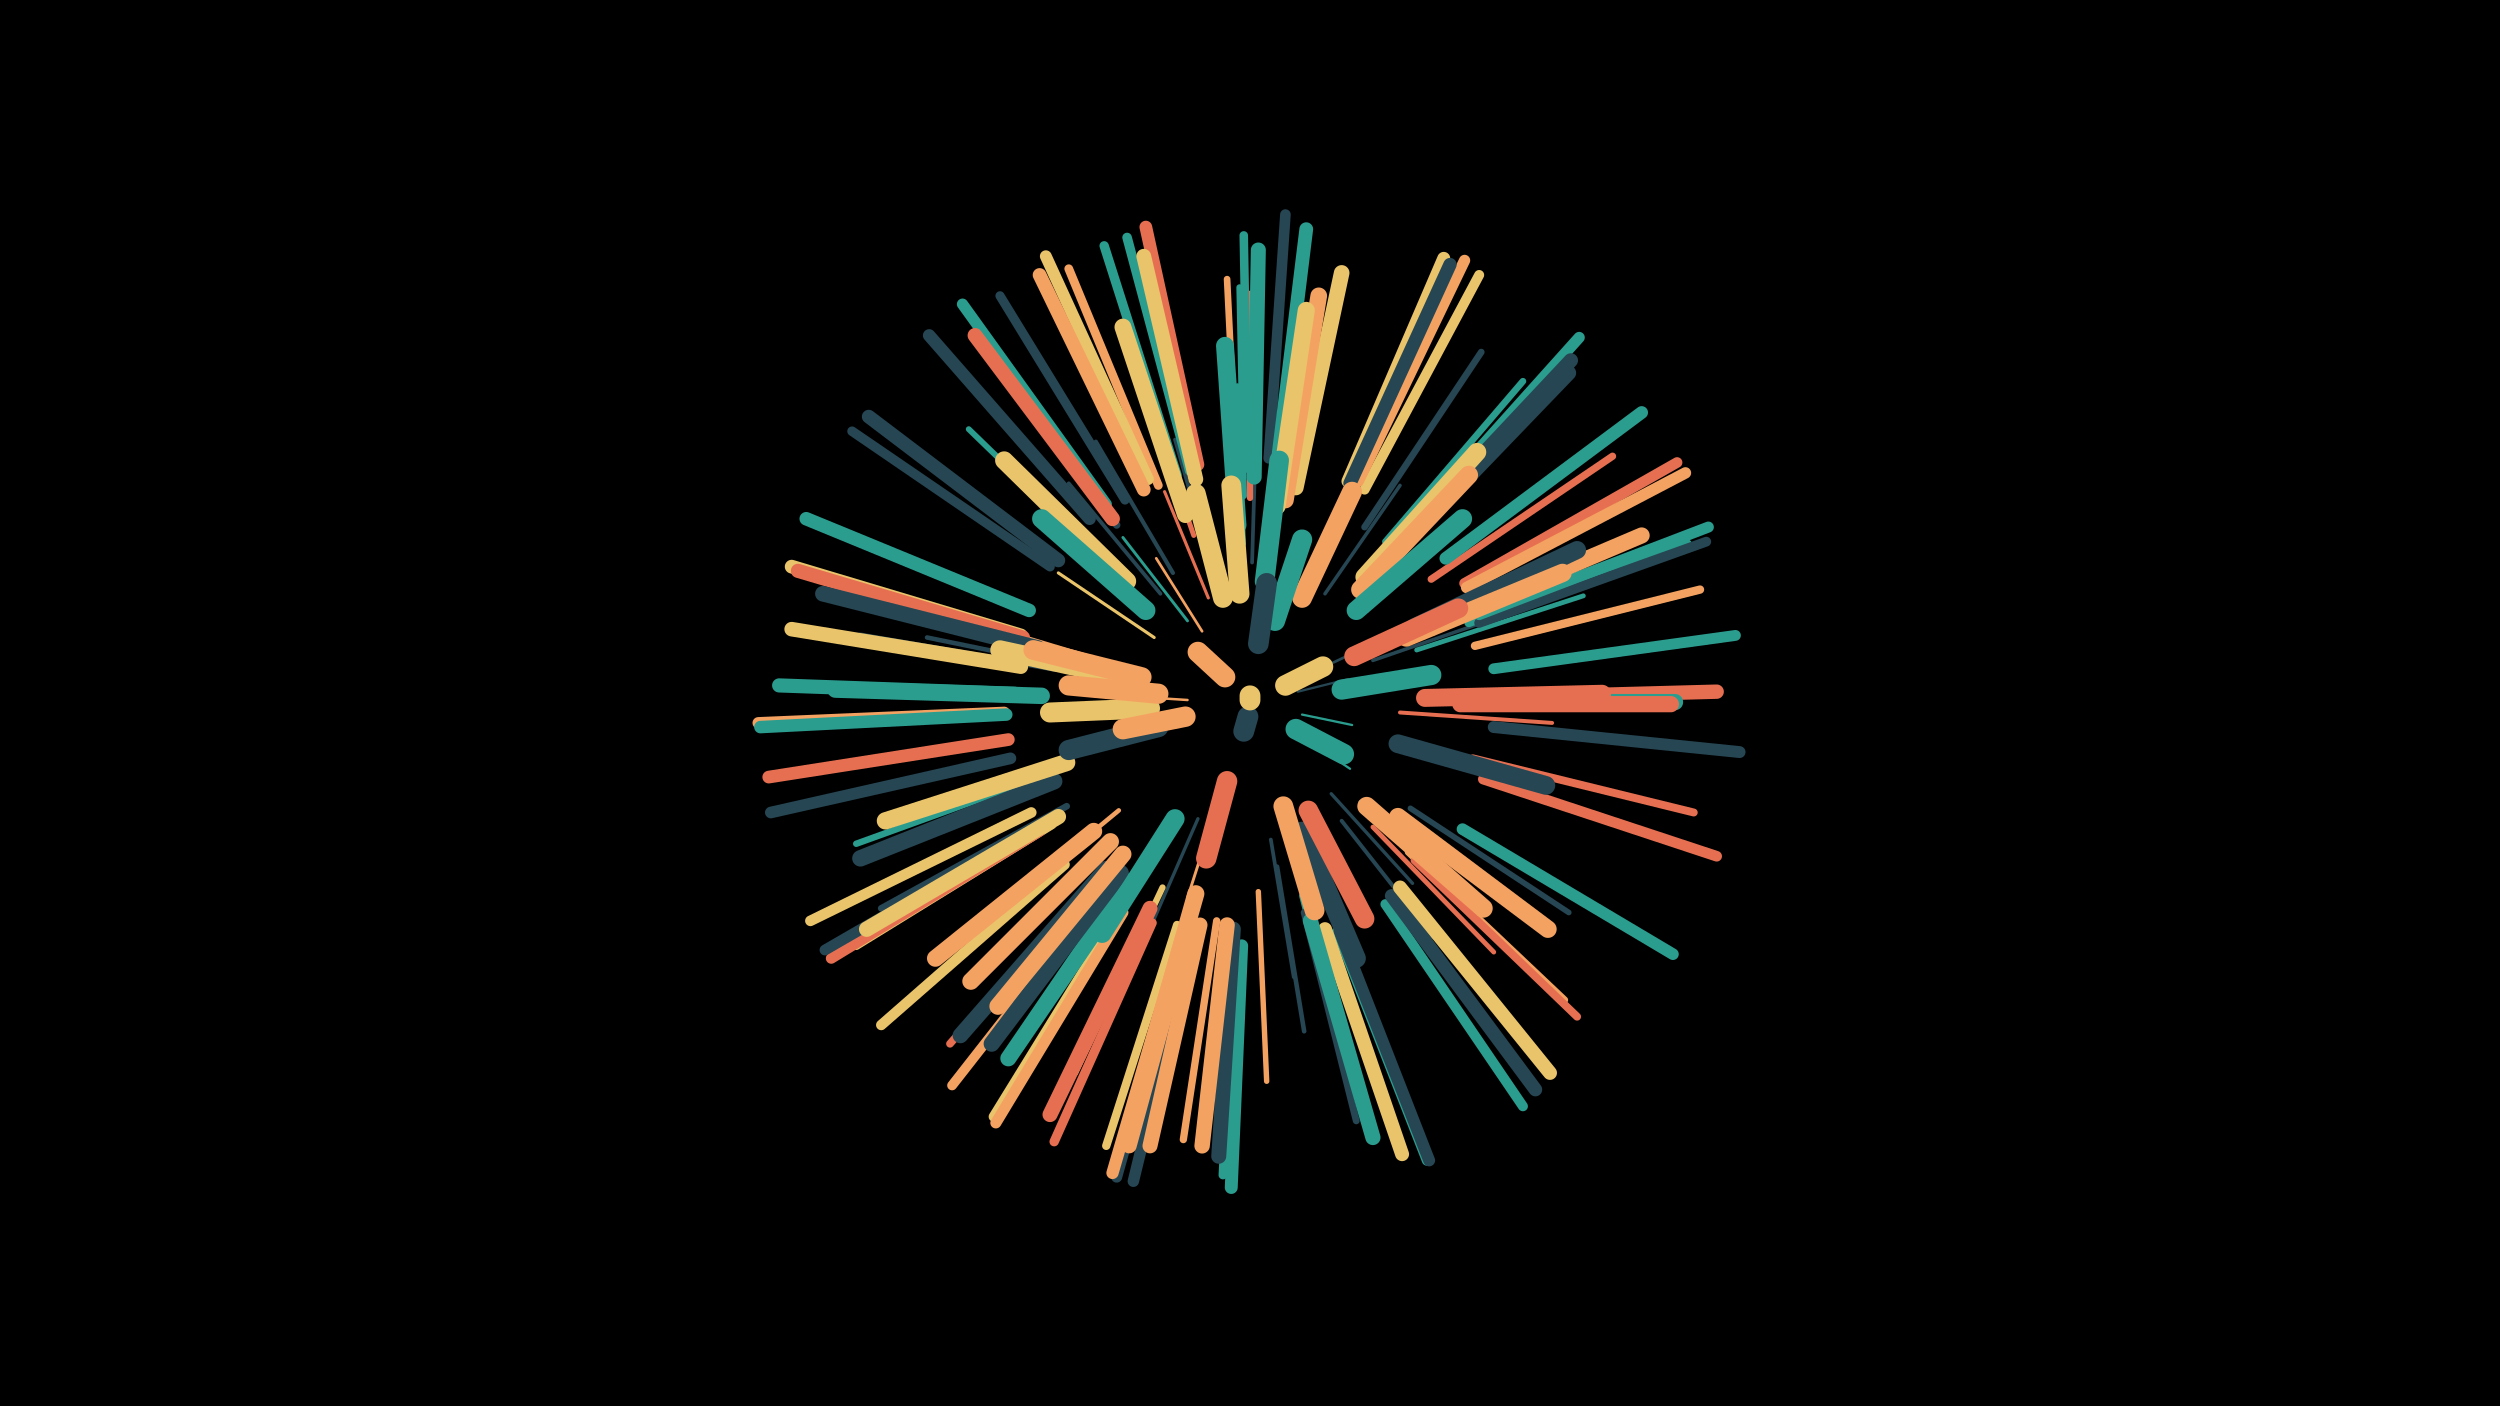 <svg width="1200" height="675" viewBox="-500 -500 1200 675" xmlns="http://www.w3.org/2000/svg"><path d="M-500-500h1200v675h-1200z" fill="#000"/><style>.sparkles path{stroke-linecap:round}</style><g class="sparkles"><path d="M123-168l24-6" stroke-width="1.1" stroke="#2646532"/><path d="M125-157l24 5" stroke-width="1.1" stroke="#2a9d8f2"/><path d="M124-147l24 16" stroke-width="1.1" stroke="#2a9d8f3"/><path d="M70-164l-31-2" stroke-width="1.2" stroke="#f4a2614"/><path d="M77-197l-22-35" stroke-width="1.3" stroke="#f4a2618"/><path d="M140-182l40-19" stroke-width="1.3" stroke="#2646539"/><path d="M85-116l-15 47" stroke-width="1.4" stroke="#f4a261B"/><path d="M70-202l-31-40" stroke-width="1.4" stroke="#2a9d8fC"/><path d="M80-213l-21-51" stroke-width="1.5" stroke="#e76f51E"/><path d="M54-194l-46-31" stroke-width="1.5" stroke="#e9c46aF"/><path d="M139-119l39 43" stroke-width="1.6" stroke="#26465310"/><path d="M43-179l-57-17" stroke-width="1.6" stroke="#f4a26111"/><path d="M75-107l-24 55" stroke-width="1.6" stroke="#26465311"/><path d="M159-183l58-20" stroke-width="1.7" stroke="#26465313"/><path d="M136-215l36-52" stroke-width="1.7" stroke="#26465313"/><path d="M82-226l-18-63" stroke-width="1.8" stroke="#26465315"/><path d="M110-97l11 66" stroke-width="1.8" stroke="#26465316"/><path d="M101-230l2-67" stroke-width="1.8" stroke="#26465316"/><path d="M57-215l-44-53" stroke-width="1.8" stroke="#26465317"/><path d="M31-175l-70-12" stroke-width="1.9" stroke="#26465319"/><path d="M144-106l44 56" stroke-width="1.9" stroke="#26465319"/><path d="M153-115l54 48" stroke-width="1.9" stroke="#2a9d8f1A"/><path d="M172-158l73 5" stroke-width="1.9" stroke="#e76f511A"/><path d="M63-225l-37-63" stroke-width="2.0" stroke="#2646531B"/><path d="M97-239l-3-76" stroke-width="2.1" stroke="#2a9d8f1E"/><path d="M23-178l-78-16" stroke-width="2.2" stroke="#26465320"/><path d="M113-84l13 79" stroke-width="2.2" stroke="#26465321"/><path d="M37-111l-63 52" stroke-width="2.2" stroke="#f4a26123"/><path d="M159-103l58 60" stroke-width="2.3" stroke="#e76f5125"/><path d="M55-91l-44 71" stroke-width="2.3" stroke="#e9c46a25"/><path d="M180-188l80-26" stroke-width="2.3" stroke="#2a9d8f25"/><path d="M73-243l-28-81" stroke-width="2.4" stroke="#e76f5127"/><path d="M104-72l4 91" stroke-width="2.6" stroke="#f4a2612E"/><path d="M177-112l76 50" stroke-width="2.7" stroke="#2646532F"/><path d="M33-228l-68-66" stroke-width="2.8" stroke="#2a9d8f32"/><path d="M6-179l-93-16" stroke-width="2.8" stroke="#26465333"/><path d="M125-70l24 93" stroke-width="2.9" stroke="#2a9d8f35"/><path d="M58-74l-42 89" stroke-width="3.0" stroke="#e9c46a38"/><path d="M100-261l0-98" stroke-width="3.0" stroke="#e76f5138"/><path d="M97-262l-2-100" stroke-width="3.1" stroke="#2a9d8f3B"/><path d="M5-129l-94 34" stroke-width="3.1" stroke="#2a9d8f3C"/><path d="M155-247l56-84" stroke-width="3.2" stroke="#2646533D"/><path d="M12-113l-89 49" stroke-width="3.2" stroke="#2646533D"/><path d="M165-240l66-77" stroke-width="3.2" stroke="#2a9d8f3E"/><path d="M94-264l-5-102" stroke-width="3.2" stroke="#f4a2613E"/><path d="M126-62l25 100" stroke-width="3.3" stroke="#26465342"/><path d="M176-91l75 71" stroke-width="3.4" stroke="#f4a26143"/><path d="M187-222l87-59" stroke-width="3.5" stroke="#e76f5145"/><path d="M84-58l-16 105" stroke-width="3.5" stroke="#f4a26146"/><path d="M36-248l-64-86" stroke-width="3.6" stroke="#26465349"/><path d="M89-56l-11 107" stroke-width="3.6" stroke="#e9c46a49"/><path d="M28-81l-72 82" stroke-width="3.7" stroke="#e76f514D"/><path d="M179-87l78 75" stroke-width="3.8" stroke="#e76f514D"/><path d="M207-136l106 26" stroke-width="3.8" stroke="#e76f5150"/><path d="M5-104l-94 58" stroke-width="4.0" stroke="#e9c46a54"/><path d="M208-190l108-27" stroke-width="4.0" stroke="#f4a26155"/><path d="M65-56l-34 106" stroke-width="4.0" stroke="#e9c46a55"/><path d="M205-201l105-38" stroke-width="4.1" stroke="#2a9d8f56"/><path d="M99-275l-2-112" stroke-width="4.1" stroke="#2a9d8f57"/><path d="M56-267l-43-104" stroke-width="4.2" stroke="#f4a2615A"/><path d="M93-49l-6 113" stroke-width="4.2" stroke="#2a9d8f5B"/><path d="M40-260l-60-98" stroke-width="4.4" stroke="#26465361"/><path d="M53-57l-47 105" stroke-width="4.5" stroke="#e76f5163"/><path d="M65-272l-35-110" stroke-width="4.5" stroke="#2a9d8f64"/><path d="M71-274l-30-112" stroke-width="4.6" stroke="#2a9d8f65"/><path d="M4-228l-95-65" stroke-width="4.6" stroke="#26465366"/><path d="M29-71l-72 92" stroke-width="4.7" stroke="#f4a26169"/><path d="M210-201l109-39" stroke-width="4.7" stroke="#26465369"/><path d="M155-265l55-103" stroke-width="4.8" stroke="#e9c46a6A"/><path d="M165-66l66 97" stroke-width="4.8" stroke="#2a9d8f6C"/><path d="M38-63l-61 99" stroke-width="4.9" stroke="#e9c46a6E"/><path d="M11-85l-88 77" stroke-width="5.0" stroke="#e9c46a71"/><path d="M-5-110l-106 52" stroke-width="5.1" stroke="#e9c46a72"/><path d="M142-53l43 110" stroke-width="5.1" stroke="#2a9d8f73"/><path d="M109-280l8-117" stroke-width="5.1" stroke="#26465374"/><path d="M212-126l112 37" stroke-width="5.1" stroke="#e76f5175"/><path d="M203-220l102-58" stroke-width="5.1" stroke="#e76f5175"/><path d="M217-179l116-16" stroke-width="5.2" stroke="#2a9d8f75"/><path d="M-1-101l-100 61" stroke-width="5.2" stroke="#e76f5177"/><path d="M-2-103l-102 59" stroke-width="5.2" stroke="#26465378"/><path d="M39-62l-61 101" stroke-width="5.3" stroke="#f4a26179"/><path d="M68-49l-32 114" stroke-width="5.3" stroke="#2646537A"/><path d="M210-205l110-42" stroke-width="5.3" stroke="#2a9d8f7A"/><path d="M152-269l51-106" stroke-width="5.4" stroke="#f4a2617B"/><path d="M31-258l-69-96" stroke-width="5.4" stroke="#2a9d8f7B"/><path d="M179-250l79-88" stroke-width="5.4" stroke="#2a9d8f7C"/><path d="M72-48l-28 115" stroke-width="5.5" stroke="#2646537E"/><path d="M204-218l105-55" stroke-width="5.5" stroke="#f4a26180"/><path d="M202-102l101 60" stroke-width="5.6" stroke="#2a9d8f81"/><path d="M-18-158l-118 5" stroke-width="5.6" stroke="#f4a26182"/><path d="M-15-136l-115 26" stroke-width="5.6" stroke="#26465383"/><path d="M143-53l43 110" stroke-width="5.7" stroke="#26465384"/><path d="M217-151l118 12" stroke-width="5.7" stroke="#26465384"/><path d="M51-270l-49-107" stroke-width="5.7" stroke="#e9c46a85"/><path d="M67-50l-33 113" stroke-width="5.9" stroke="#f4a2618C"/><path d="M-17-157l-118 6" stroke-width="6.0" stroke="#2a9d8f8D"/><path d="M23-251l-77-88" stroke-width="6.0" stroke="#2646538E"/><path d="M75-277l-25-114" stroke-width="6.1" stroke="#e76f518F"/><path d="M-16-145l-115 18" stroke-width="6.1" stroke="#e76f5190"/><path d="M194-232l94-70" stroke-width="6.1" stroke="#2a9d8f90"/><path d="M147-269l46-107" stroke-width="6.2" stroke="#e9c46a94"/><path d="M96-46l-5 116" stroke-width="6.2" stroke="#2a9d8f94"/><path d="M148-268l48-105" stroke-width="6.4" stroke="#26465399"/><path d="M168-70l69 93" stroke-width="6.5" stroke="#2646539A"/><path d="M-6-207l-107-44" stroke-width="6.5" stroke="#2a9d8f9B"/><path d="M-10-195l-110-33" stroke-width="6.6" stroke="#e9c46a9D"/><path d="M113-276l14-114" stroke-width="6.6" stroke="#2a9d8f9D"/><path d="M49-265l-50-103" stroke-width="6.6" stroke="#f4a2619D"/><path d="M8-231l-91-69" stroke-width="6.6" stroke="#2646539E"/><path d="M136-54l37 108" stroke-width="6.7" stroke="#e9c46aA0"/><path d="M172-74l72 89" stroke-width="6.7" stroke="#e9c46aA0"/><path d="M-13-167l-113-4" stroke-width="6.8" stroke="#2a9d8fA4"/><path d="M-9-194l-108-32" stroke-width="6.8" stroke="#e76f51A4"/><path d="M177-245l77-82" stroke-width="6.9" stroke="#264653A6"/><path d="M212-165l112-3" stroke-width="6.9" stroke="#e76f51A7"/><path d="M-10-180l-110-18" stroke-width="7.0" stroke="#e9c46aA9"/><path d="M74-270l-25-107" stroke-width="7.1" stroke="#e9c46aAC"/><path d="M34-251l-66-88" stroke-width="7.1" stroke="#e76f51AD"/><path d="M177-242l76-79" stroke-width="7.1" stroke="#264653AD"/><path d="M71-56l-29 106" stroke-width="7.2" stroke="#f4a261AE"/><path d="M52-64l-48 99" stroke-width="7.2" stroke="#e76f51AE"/><path d="M92-54l-7 109" stroke-width="7.2" stroke="#264653B0"/><path d="M76-56l-24 106" stroke-width="7.2" stroke="#f4a261B0"/><path d="M102-271l2-109" stroke-width="7.2" stroke="#2a9d8fB0"/><path d="M129-58l30 104" stroke-width="7.3" stroke="#2a9d8fB2"/><path d="M8-108l-92 54" stroke-width="7.4" stroke="#e9c46aB6"/><path d="M89-56l-12 106" stroke-width="7.4" stroke="#f4a261B6"/><path d="M31-83l-70 80" stroke-width="7.5" stroke="#264653B7"/><path d="M-2-189l-103-26" stroke-width="7.5" stroke="#264653B8"/><path d="M122-266l22-103" stroke-width="7.5" stroke="#e9c46aB8"/><path d="M42-77l-58 85" stroke-width="7.7" stroke="#2a9d8fBD"/><path d="M194-203l94-40" stroke-width="7.7" stroke="#f4a261BF"/><path d="M38-81l-62 82" stroke-width="7.7" stroke="#264653BF"/><path d="M202-163l102 0" stroke-width="7.8" stroke="#2a9d8fBF"/><path d="M201-162l101 0" stroke-width="7.8" stroke="#e76f51C1"/><path d="M6-125l-93 37" stroke-width="7.9" stroke="#264653C2"/><path d="M0-166l-99-3" stroke-width="7.9" stroke="#2a9d8fC3"/><path d="M117-260l16-98" stroke-width="8.0" stroke="#f4a261C4"/><path d="M25-101l-76 61" stroke-width="8.1" stroke="#f4a261C8"/><path d="M69-253l-30-90" stroke-width="8.1" stroke="#e9c46aCA"/><path d="M74-71l-26 92" stroke-width="8.2" stroke="#f4a261CA"/><path d="M113-257l14-94" stroke-width="8.2" stroke="#e9c46aCA"/><path d="M39-90l-60 73" stroke-width="8.2" stroke="#f4a261CB"/><path d="M33-96l-67 67" stroke-width="8.2" stroke="#f4a261CB"/><path d="M12-134l-87 28" stroke-width="8.3" stroke="#e9c46aCF"/><path d="M171-108l72 54" stroke-width="8.4" stroke="#f4a261D2"/><path d="M179-199l78-37" stroke-width="8.6" stroke="#264653D6"/><path d="M94-248l-6-86" stroke-width="8.6" stroke="#2a9d8fD7"/><path d="M184-165l85-2" stroke-width="8.6" stroke="#e76f51D8"/><path d="M41-221l-59-58" stroke-width="8.7" stroke="#e9c46aDA"/><path d="M155-223l54-60" stroke-width="8.8" stroke="#e9c46aDC"/><path d="M175-194l75-31" stroke-width="8.8" stroke="#f4a261DC"/><path d="M153-217l52-55" stroke-width="8.9" stroke="#f4a261E1"/><path d="M156-113l56 49" stroke-width="9.0" stroke="#f4a261E2"/><path d="M171-143l71 20" stroke-width="9.0" stroke="#264653E2"/><path d="M151-207l51-44" stroke-width="9.2" stroke="#2a9d8fE8"/><path d="M50-207l-50-44" stroke-width="9.2" stroke="#2a9d8fE8"/><path d="M125-101l26 61" stroke-width="9.2" stroke="#264653E9"/><path d="M64-107l-35 55" stroke-width="9.2" stroke="#2a9d8fE9"/><path d="M40-175l-60-13" stroke-width="9.3" stroke="#e9c46aEC"/><path d="M107-221l7-58" stroke-width="9.4" stroke="#2a9d8fEE"/><path d="M128-111l27 52" stroke-width="9.4" stroke="#e76f51EE"/><path d="M125-213l24-51" stroke-width="9.5" stroke="#f4a261EF"/><path d="M150-185l50-23" stroke-width="9.5" stroke="#e76f51F0"/><path d="M48-175l-52-13" stroke-width="9.5" stroke="#f4a261F1"/><path d="M95-215l-4-52" stroke-width="9.5" stroke="#e9c46aF1"/><path d="M116-113l15 50" stroke-width="9.5" stroke="#f4a261F2"/><path d="M87-213l-13-50" stroke-width="9.5" stroke="#e9c46aF2"/><path d="M52-160l-48 2" stroke-width="9.6" stroke="#e9c46aF3"/><path d="M56-151l-43 11" stroke-width="9.7" stroke="#264653F5"/><path d="M144-169l43-7" stroke-width="9.7" stroke="#2a9d8fF5"/><path d="M56-167l-43-4" stroke-width="9.7" stroke="#f4a261F5"/><path d="M112-202l13-39" stroke-width="9.7" stroke="#2a9d8fF6"/><path d="M89-125l-10 37" stroke-width="9.8" stroke="#e76f51F8"/><path d="M69-156l-30 6" stroke-width="9.8" stroke="#f4a261FA"/><path d="M104-191l4-29" stroke-width="9.9" stroke="#264653FB"/><path d="M122-150l23 12" stroke-width="9.9" stroke="#2a9d8fFB"/><path d="M117-171l18-9" stroke-width="9.9" stroke="#e9c46aFD"/><path d="M88-175l-13-12" stroke-width="9.9" stroke="#f4a261FD"/><path d="M99-156l-2 7" stroke-width="10.0" stroke="#264653FE"/><path d="M100-164l0-2" stroke-width="10.0" stroke="#e9c46aFE"/></g></svg>